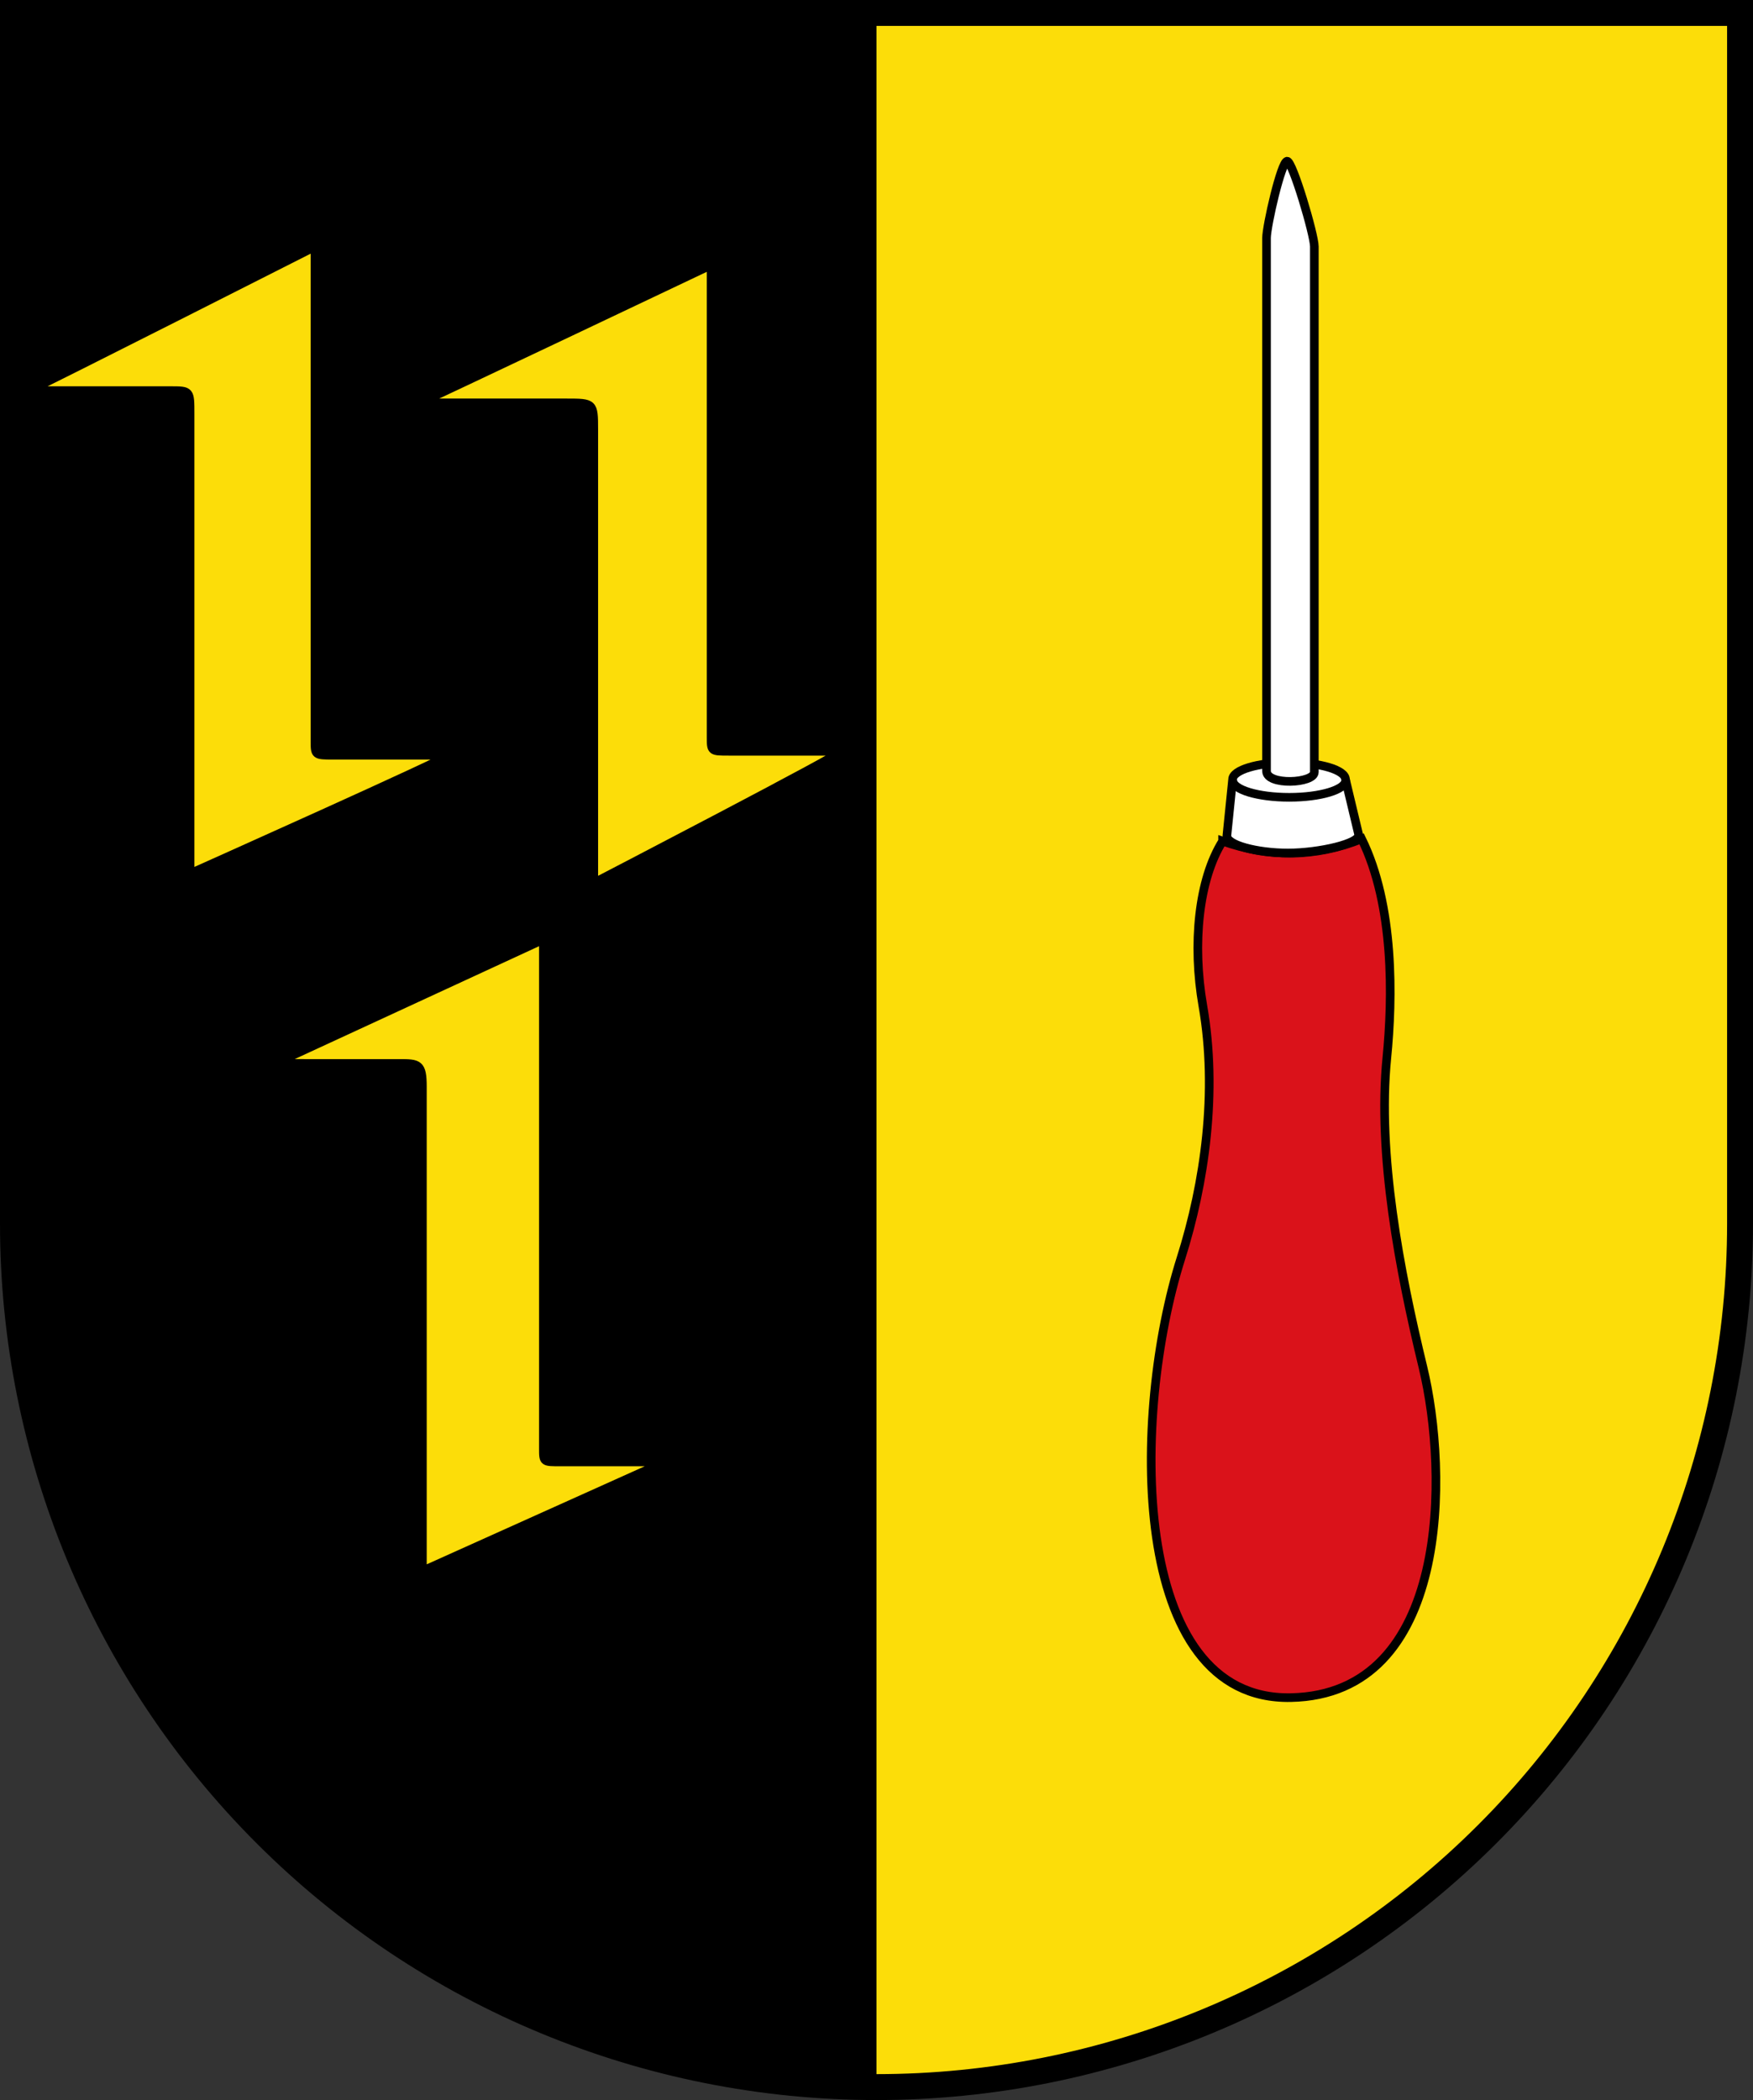 <?xml version="1.0" encoding="UTF-8"?>
<!-- Created with Inkscape (http://www.inkscape.org/) -->
<svg width="203mm" height="243.12mm" version="1.1" viewBox="0 0 203 243.12" xmlns="http://www.w3.org/2000/svg">
 <rect x="0" y="0" width="203" height="243.12" fill="#333333" stroke="none"/>
 <title>Wappen der ehemaligen Gemeinde Evingsen</title>
 <g transform="translate(533.9 200.27)">
  <path d="m-432.4-198.77h-100v140.18c-3e-5 26.505 10.536 51.925 29.289 70.667 18.754 18.742 44.189 29.271 70.71 29.271z"/>
  <g fill="#fcdd09">
   <path d="m-432.4 41.351c26.522 3e-5 51.957-10.529 70.711-29.271 18.754-18.742 29.289-44.162 29.289-70.667l-1.1e-4 -140.18h-100z"/>
   <g fill-rule="evenodd" stroke="#000">
    <path d="m-530.56-155.05c1.585-0.679 33.134-16.667 33.134-16.667v57.27c0 1.569 9e-3 1.613 2.065 1.613h13.355c0.759 0-29.881 13.698-29.881 13.698v-53.227c0-2.676 5e-3 -2.687-2.263-2.687z"/>
    <path d="m-485.31-153.63c1.585-0.679 33.755-15.961 33.755-15.961v54.633c0 1.661 4e-3 1.665 2.037 1.665h12.989c0.759 0-28.611 15.238-28.611 15.238v-52.493c0-3.069-0.042-3.082-3.166-3.082z"/>
    <path d="m-502.05-77.161 31.074-14.352v58.963c0 1.569 9e-3 1.528 2.065 1.528h12.001l-28.075 12.626v-56.049c0-2.676-0.446-2.715-2.714-2.715z"/>
   </g>
  </g>
  <path d="m-392.32-102.89c-2.783 4.428-3.538 11.906-2.289 19.053 1.742 9.962 0.218 20.544-2.537 29.24-5.661 17.871-6.165 51.248 12.739 50.857 18.476-0.38 18.265-25.963 15.282-38.268-2.705-11.159-5.282-24.613-4.178-35.783 0.685-6.926 0.879-17.645-2.917-25.363-5.367 2.146-10.734 2.165-16.1 0.263z" fill="#da121a" fill-rule="evenodd" stroke="#000"/>
  <g fill="#fff" stroke="#000" stroke-linecap="round" stroke-linejoin="round">
   <path d="m-376.57-103.68c0.252 1.054-4.581 2.162-8.189 2.162s-7.174-0.951-7.064-2.03l0.661-6.494c0-1.084 2.928-1.964 6.535-1.964s6.535 0.88 6.535 1.964z"/>
   <path d="m-391.14-109.93c0 1.084 2.928 1.964 6.535 1.964s6.535-0.88 6.535-1.964"/>
   <path d="m-384.85-181.61c-0.683 0.032-2.385 7.507-2.385 8.897v61.702c0 1.718 5.537 1.448 5.537 0.125v-60.842c0-1.374-2.532-9.911-3.152-9.882z" fill-rule="evenodd"/>
  </g>
  <path d="m-532.4-198.77v140.18c-3e-5 26.505 10.536 51.925 29.289 70.667 18.754 18.742 44.189 29.271 70.71 29.271 26.522 3e-5 51.957-10.529 70.711-29.271 18.754-18.742 29.289-44.162 29.289-70.667l-1.1e-4 -140.18z" fill="none" stroke="#000" stroke-linecap="square" stroke-miterlimit="8" stroke-width="3"/>
 </g>
</svg>
